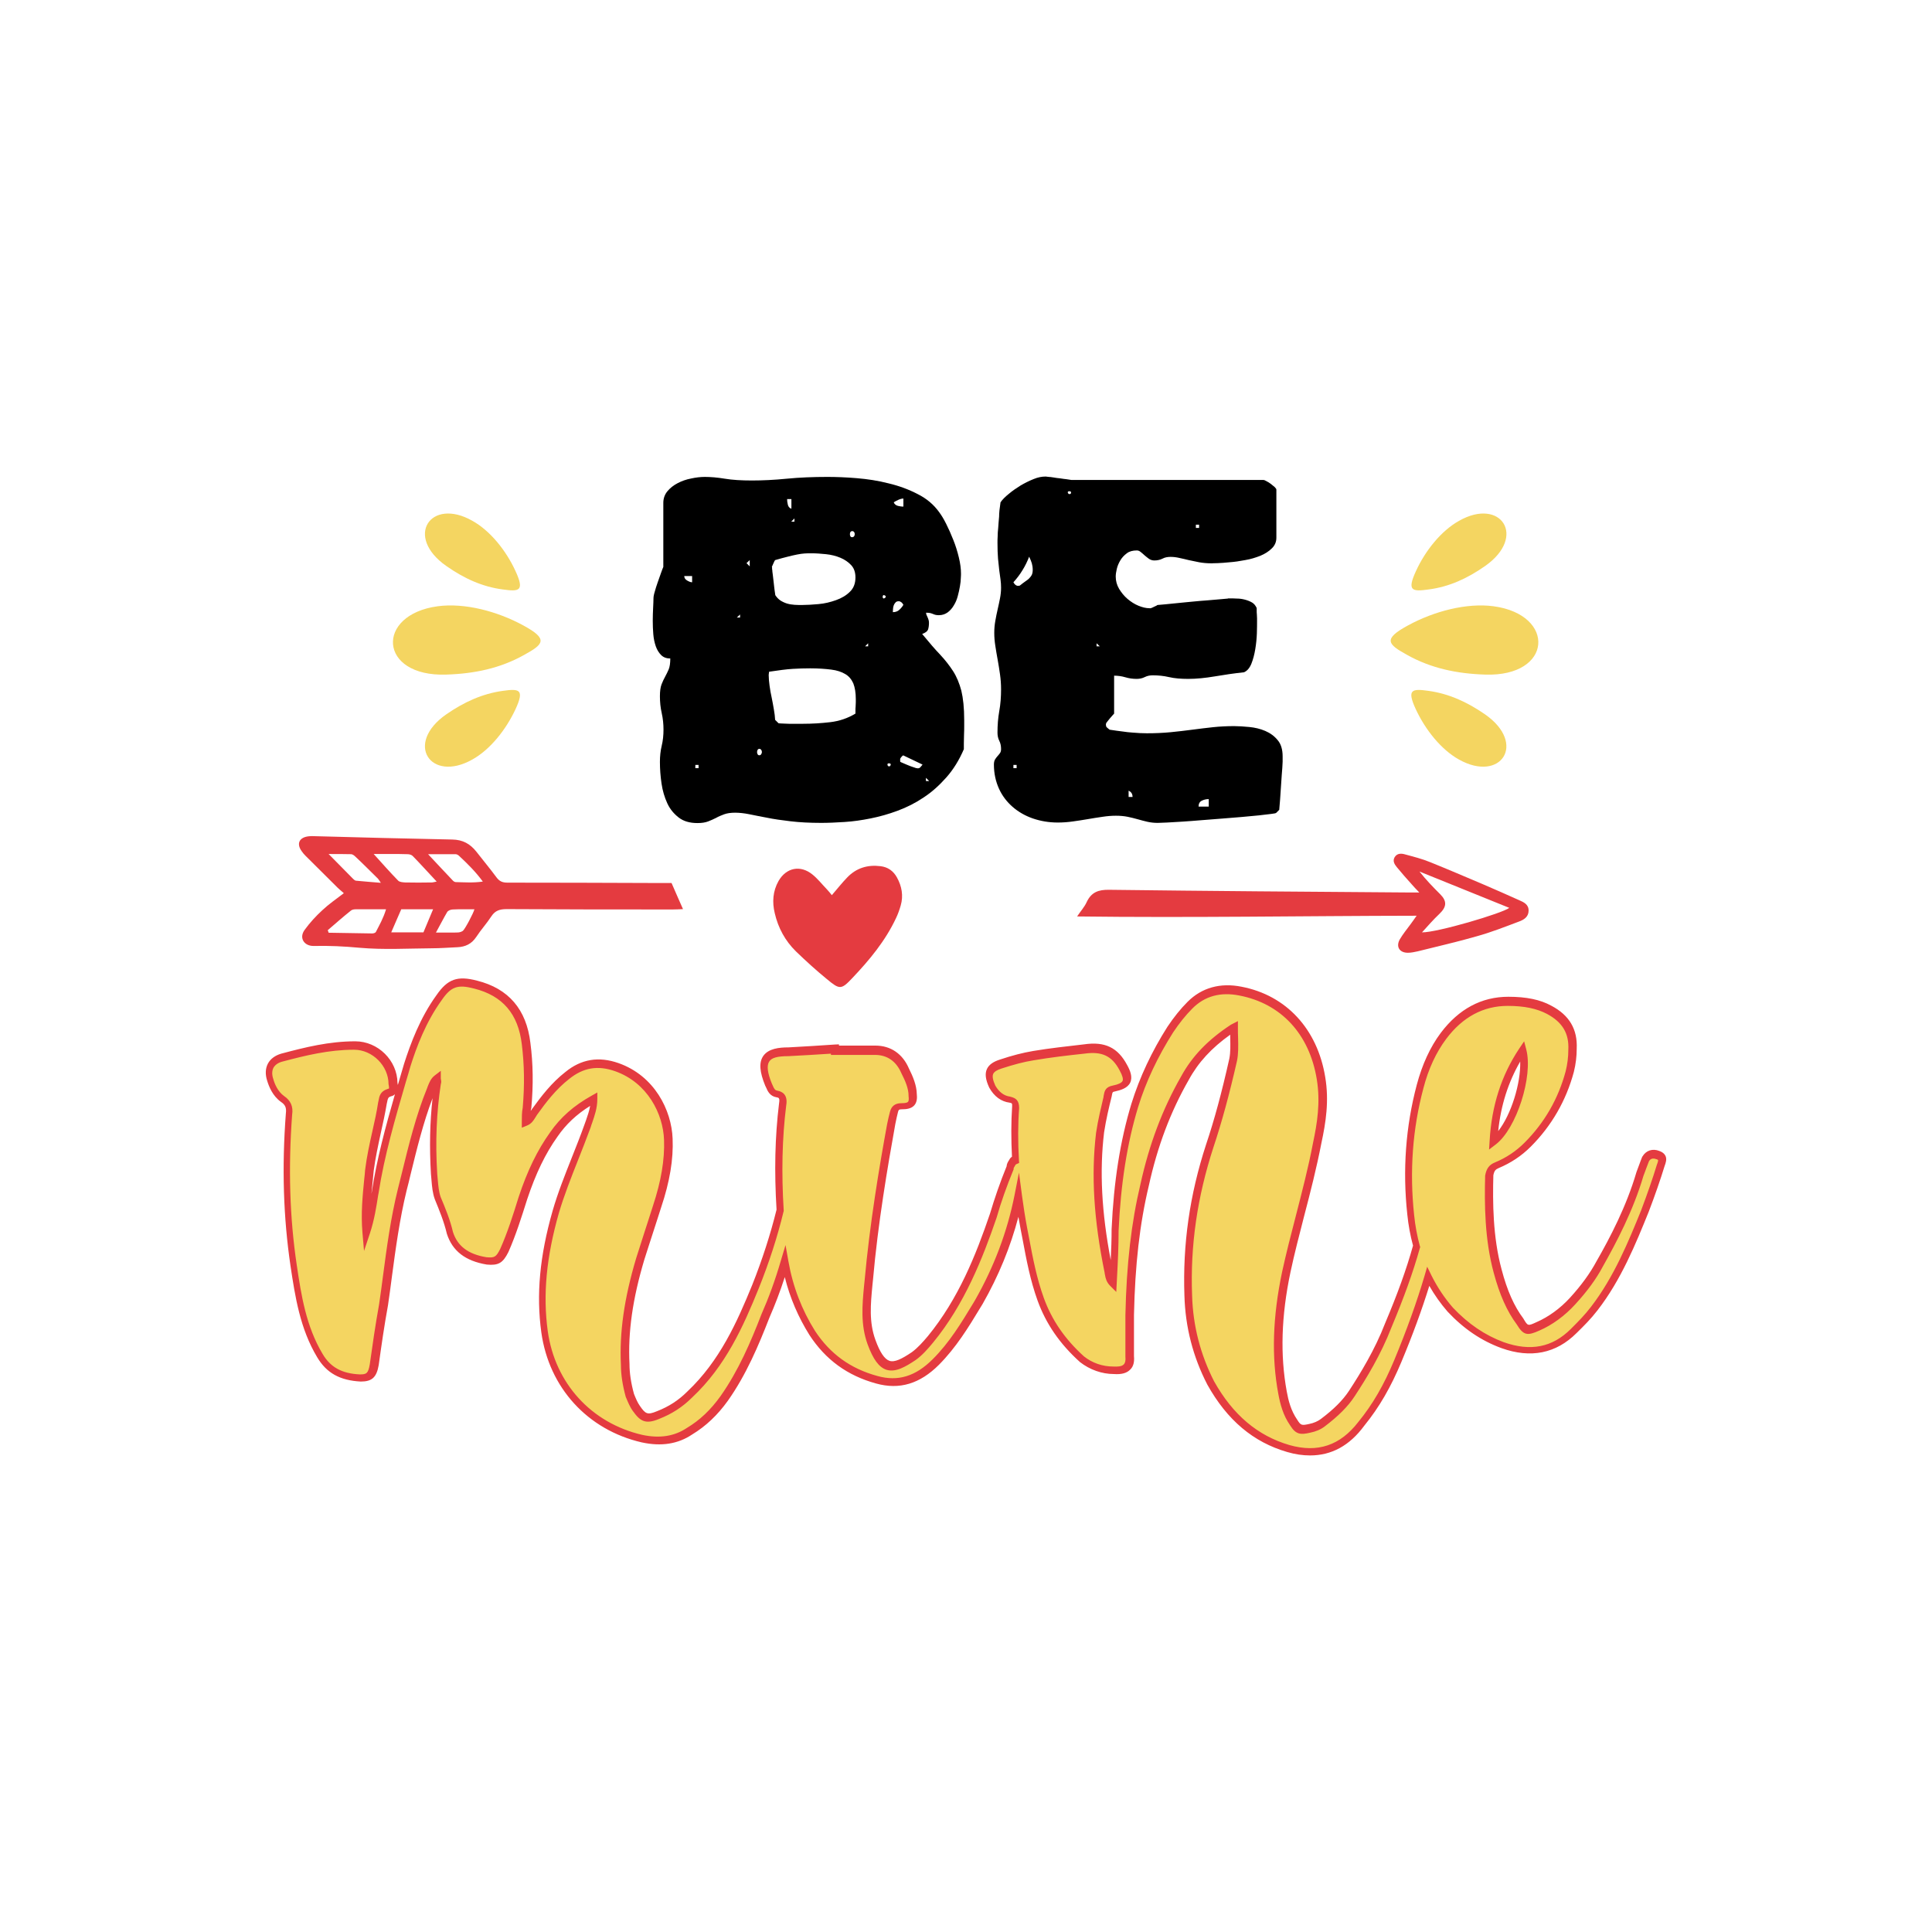 <?xml version="1.0" encoding="utf-8"?>
<!-- Generator: Adobe Illustrator 22.0.0, SVG Export Plug-In . SVG Version: 6.00 Build 0)  -->
<svg version="1.1" id="Layer_1" xmlns="http://www.w3.org/2000/svg" xmlns:xlink="http://www.w3.org/1999/xlink" x="0px" y="0px"
	 viewBox="0 0 1080 1080" style="enable-background:new 0 0 1080 1080;" xml:space="preserve">
<style type="text/css">
	.st0{fill:#F4D561;}
	.st1{fill:#E43B40;}
</style>
<g>
	<g>
		<g>
			<path d="M410.9,454.3c-2.4,0-4.5,0.3-6.1,0.9c-1.6,0.6-3.1,1.2-4.5,2c-1.4,0.7-2.9,1.4-4.5,2c-1.6,0.6-3.5,0.9-5.9,0.9
				c-4.3,0-7.8-1-10.5-3.1c-2.7-2.1-4.9-4.7-6.4-8s-2.6-6.9-3.2-11c-0.6-4.1-0.9-8.1-0.9-12.1c0-3.1,0.3-6.1,1-9c0.7-2.9,1-5.9,1-9
				c0-3.1-0.3-6.2-1-9.3c-0.7-3.1-1-6.2-1-9.4c0-2.8,0.3-5,0.9-6.6c0.6-1.6,1.3-3,2-4.3c0.7-1.3,1.4-2.7,2-4.1
				c0.6-1.4,0.9-3.5,0.9-6.1c-2.1,0-3.8-0.6-5.1-1.9c-1.3-1.3-2.3-2.9-3-4.9c-0.7-2-1.2-4.3-1.4-6.8c-0.2-2.5-0.3-5-0.3-7.5
				c0-2.5,0.1-4.9,0.2-7.1c0.1-2.2,0.2-4,0.2-5.4c0-0.9,0.2-2.1,0.7-3.7c0.4-1.6,1-3.3,1.6-5.1c0.6-1.8,1.2-3.5,1.8-5.1
				c0.6-1.6,1-2.9,1.4-3.7v-35.8c0-2.5,0.8-4.7,2.3-6.5c1.5-1.8,3.4-3.3,5.7-4.5c2.3-1.2,4.8-2.1,7.5-2.6c2.7-0.6,5.3-0.9,7.7-0.9
				c3.2,0,7,0.3,11.2,1c4.2,0.7,9.3,1,15.1,1c5.9,0,12.4-0.3,19.5-1c7.2-0.7,14.7-1,22.7-1c4.9,0,10.4,0.2,16.4,0.7
				c6,0.5,12,1.4,17.8,2.9c5.9,1.4,11.3,3.4,16.3,6c5,2.5,9,5.9,12,10.1c1.2,1.6,2.5,3.7,3.9,6.5c1.4,2.8,2.7,5.7,4,9
				c1.3,3.2,2.3,6.5,3.1,9.8c0.8,3.3,1.2,6.3,1.2,9c0,0.4,0,1.3-0.1,2.6c0,1.3-0.2,2.8-0.5,4.6c-0.3,1.7-0.7,3.6-1.2,5.4
				c-0.5,1.9-1.2,3.6-2.2,5.2c-0.9,1.6-2.1,2.9-3.4,3.9c-1.4,1-3,1.6-5,1.6c-0.8,0-1.4-0.1-1.9-0.2c-0.5-0.1-0.9-0.3-1.4-0.5
				c-0.4-0.2-0.9-0.3-1.5-0.5c-0.6-0.1-1.3-0.2-2.3-0.2c0,0.6,0.1,1.1,0.3,1.4c0.2,0.4,0.3,0.7,0.5,1.1c0.2,0.4,0.3,0.8,0.5,1.3
				c0.2,0.5,0.3,1.1,0.3,1.9c0,1.5-0.2,2.7-0.5,3.7c-0.4,1-1.4,1.8-3.3,2.5c3.8,4.6,7.1,8.5,10,11.5c2.9,3.1,5.3,6.2,7.3,9.3
				c2,3.1,3.5,6.8,4.6,10.9c1,4.2,1.6,9.6,1.6,16.5c0,0.6,0,1.7,0,3.2c0,1.5,0,3.1-0.1,4.9c0,1.7-0.1,3.3-0.1,4.9c0,1.5,0,2.6,0,3.2
				c-2.6,6.1-5.9,11.4-9.8,15.8c-3.9,4.4-8.1,8.2-12.7,11.2c-4.6,3.1-9.4,5.5-14.5,7.4c-5.1,1.9-10.1,3.3-15.1,4.3
				c-5,1-9.8,1.7-14.6,2c-4.7,0.3-9,0.5-13,0.5c-6.5,0-12.2-0.3-17.2-0.9c-5-0.6-9.4-1.2-13.2-2c-3.8-0.7-7.2-1.4-10.2-2
				C416,454.6,413.3,454.3,410.9,454.3z M382.5,322c0,1,0.5,1.9,1.6,2.5c1,0.6,2,1,2.8,1V322H382.5z M388.7,429.4h1.8v-1.8h-1.8
				V429.4z M413.7,343.5l-1.8,1.7h1.8V343.5z M419.1,316.6v-3.5l-1.8,1.7L419.1,316.6z M424.5,418.6c-0.4,0-0.8,0.2-1,0.6
				c-0.2,0.4-0.3,0.8-0.3,1.2c0,0.4,0.1,0.9,0.3,1.2c0.2,0.4,0.5,0.6,1,0.6c0.4,0,0.8-0.2,1-0.6c0.3-0.4,0.4-0.8,0.4-1.2
				c0-0.4-0.1-0.9-0.4-1.2C425.3,418.8,424.9,418.6,424.5,418.6z M435.2,404.3c0.1,0,0.4,0,1,0.1c0.6,0,1.3,0.1,2.2,0.1
				c0.8,0,1.7,0.1,2.6,0.1c0.9,0,1.6,0,2.1,0h5.9c5,0,10-0.3,15.1-0.9c5.1-0.6,9.8-2.2,14.1-4.8c0-0.3,0-0.8,0-1.6
				c0-0.8,0-1.6,0.1-2.4c0-0.8,0.1-1.6,0.1-2.4c0-0.8,0-1.3,0-1.6c0-3.7-0.5-6.6-1.4-8.9c-1-2.2-2.4-4-4.5-5.2
				c-2-1.2-4.6-2.1-7.9-2.5c-3.2-0.4-7.1-0.7-11.7-0.7c-3.1,0-6.4,0.1-9.8,0.3c-3.4,0.2-7.8,0.8-13.2,1.6c0,0.2,0,0.5-0.1,0.9
				c0,0.4-0.1,0.7-0.1,0.9c0,1.8,0.2,3.9,0.5,6.1c0.3,2.2,0.7,4.5,1.2,6.7c0.4,2.2,0.9,4.4,1.2,6.5c0.4,2.1,0.6,4,0.7,5.8
				L435.2,404.3z M431.6,317.4c0,0.2,0,0.4,0,0.6c0,0.2,0,0.4,0.1,0.5c0,0.5,0.1,1.5,0.3,2.8c0.2,1.4,0.3,2.8,0.5,4.3
				c0.2,1.5,0.3,3,0.5,4.3c0.2,1.4,0.3,2.3,0.4,2.8c0.8,1.2,1.7,2.2,2.9,3c1.1,0.7,2.4,1.3,3.7,1.7c1.4,0.4,2.8,0.6,4.2,0.7
				c1.4,0.1,2.8,0.1,4.1,0.1c2.7,0,5.8-0.2,9.2-0.5c3.5-0.3,6.7-1.1,9.8-2.2c3.1-1.1,5.7-2.6,7.8-4.7c2.1-2,3.1-4.7,3.1-8
				c0-2.9-0.8-5.2-2.4-6.9c-1.6-1.7-3.6-3.1-6-4.1c-2.4-1-5.1-1.7-8-2c-2.9-0.3-5.6-0.5-8.1-0.5c-1.4,0-2.7,0-4,0.1
				c-1.3,0.1-2.7,0.3-4.2,0.6c-1.5,0.3-3.3,0.7-5.2,1.2c-2,0.5-4.3,1.1-7,1.9c-0.2,0.2-0.5,0.7-0.9,1.7c-0.4,1-0.7,1.6-0.8,1.8
				c-0.1,0-0.1,0.1-0.1,0.3C431.6,317,431.6,317.2,431.6,317.4z M440,279c0,0.9,0.1,1.9,0.4,3.1c0.3,1.2,0.9,1.9,2,2.3V279H440z
				 M442.3,291.6h1.8v-1.8L442.3,291.6z M476.4,296.9c-0.4,0-0.8,0.2-1,0.5c-0.2,0.4-0.3,0.8-0.3,1.2c0,0.5,0.1,0.9,0.3,1.2
				c0.2,0.4,0.5,0.5,1,0.5c0.4,0,0.8-0.2,1-0.5c0.3-0.3,0.4-0.8,0.4-1.2c0-0.5-0.1-0.9-0.4-1.2C477.2,297.1,476.9,296.9,476.4,296.9
				z M483.6,361.3h1.7v-1.7L483.6,361.3z M494.2,332.7c-0.3-0.1-0.5,0-0.6,0.2c-0.1,0.2-0.2,0.5-0.2,0.7c0,0.3,0.1,0.5,0.2,0.7
				c0.1,0.2,0.3,0.3,0.6,0.2c0.6-0.2,0.9-0.5,0.9-0.9C495.2,333.2,494.9,332.9,494.2,332.7z M497.9,427.5c0.1-0.3,0-0.5-0.2-0.6
				c-0.2-0.1-0.5-0.2-0.7-0.2c-0.7,0-1,0.3-0.9,0.8c0.1,0.6,0.4,0.9,0.9,0.9C497.5,428.4,497.8,428.1,497.9,427.5z M502.4,336.1
				c-0.8,0-1.4,0.2-1.8,0.7c-0.4,0.4-0.8,1-1,1.6c-0.2,0.7-0.4,1.3-0.4,2c0,0.7-0.1,1.2-0.1,1.8c1.4,0,2.6-0.4,3.5-1.2
				c0.9-0.8,1.7-1.7,2.4-2.9c-0.3-0.5-0.6-1-1.1-1.4C503.4,336.3,502.9,336.1,502.4,336.1z M505,278.7c-0.8,0-1.7,0.2-2.8,0.7
				c-1,0.5-1.9,0.9-2.6,1.4c0.4,1,1.2,1.7,2.4,2c1.2,0.3,2.2,0.4,3,0.4V278.7z M505,422.3c-0.1-0.1-0.4,0.1-0.8,0.5
				c-0.4,0.4-0.7,0.8-0.9,1.2c-0.1,0.1-0.1,0.2-0.1,0.4c0,0.2,0,0.4,0,0.5c0,0.1,0,0.2,0,0.5c0,0.2,0,0.4,0.1,0.5
				c0.3,0.2,0.9,0.4,1.8,0.8c0.8,0.4,1.7,0.7,2.6,1.1c0.9,0.4,1.8,0.7,2.7,1c0.9,0.3,1.5,0.5,1.8,0.6h0.4c0.1,0.1,0.3,0.1,0.5,0.1
				c0.2,0,0.3,0,0.5-0.1c0.2,0,0.3-0.1,0.4-0.1c0.2-0.1,0.5-0.4,0.9-0.9c0.4-0.5,0.7-0.8,0.8-1L505,422.3z M517.6,436.6h1.8
				l-1.8-1.8V436.6z"/>
			<path d="M559.3,280.8c1-1.5,2.6-3.1,4.6-4.7c2-1.7,4.2-3.2,6.6-4.7c2.4-1.4,4.8-2.6,7.3-3.6c2.4-1,4.6-1.4,6.6-1.4
				c0.2,0,0.5,0,1,0.1c0.5,0,0.8,0.1,0.9,0.1c0.5,0,1.4,0.1,2.6,0.3c1.2,0.2,2.4,0.4,3.7,0.5c1.3,0.2,2.6,0.4,3.7,0.5
				c1.2,0.2,2,0.3,2.6,0.4h107.4c0.3,0,0.9,0.2,1.7,0.7c0.8,0.4,1.6,0.9,2.4,1.5c0.8,0.6,1.5,1.2,2.2,1.8c0.6,0.6,0.9,1.1,0.9,1.4
				v26.9c0,2.4-0.9,4.4-2.6,6c-1.7,1.7-3.8,3-6.4,4.1c-2.6,1-5.4,1.9-8.5,2.4c-3.1,0.6-5.9,1-8.6,1.2c-2.7,0.3-4.9,0.4-6.8,0.5
				c-1.9,0-2.9,0.1-3.2,0.1c-2.6,0-5-0.2-7.1-0.6c-2.1-0.4-4-0.8-5.8-1.2c-1.8-0.4-3.5-0.9-5.2-1.2c-1.7-0.4-3.3-0.6-5-0.6
				c-1.7,0-3.2,0.3-4.5,1c-1.4,0.7-2.9,1-4.5,1c-1.1,0-2.1-0.3-3-0.9c-0.8-0.6-1.6-1.2-2.4-1.9c-0.7-0.7-1.5-1.3-2.2-1.9
				c-0.7-0.6-1.4-0.9-2.2-0.9c-2.3,0-4.2,0.5-5.6,1.6c-1.5,1.1-2.7,2.4-3.6,3.9c-0.9,1.5-1.6,3.1-2,4.8c-0.4,1.7-0.6,3.1-0.6,4.3
				c0,2.4,0.6,4.7,1.9,6.9c1.3,2.1,2.8,4,4.7,5.6c1.9,1.6,3.9,2.9,6.1,3.8c2.2,0.9,4.2,1.4,6.2,1.4c0.2,0,0.4,0,0.6,0s0.3,0,0.3-0.1
				c0.3-0.1,0.9-0.3,1.8-0.8c1-0.4,1.5-0.7,1.7-0.9c1-0.1,2.5-0.2,4.5-0.4c2.1-0.2,4.4-0.4,7-0.7c2.6-0.3,5.4-0.5,8.2-0.8
				c2.8-0.3,5.6-0.5,8.2-0.7c2.6-0.2,5-0.4,7-0.6c2.1-0.2,3.6-0.3,4.5-0.4c0-0.1,0.1-0.1,0.3-0.1c0.2,0,0.4,0,0.6,0
				c1.2,0,2.6,0,4.1,0.1c1.5,0,3,0.2,4.5,0.6c1.5,0.4,2.8,0.9,4,1.6c1.2,0.7,2,1.8,2.6,3.1c0,0.3,0,0.7,0,1.4c0,0.7,0,1.4,0.1,2.2
				c0,0.8,0.1,1.5,0.1,2.2c0,0.7,0,1.1,0,1.4c0,1.7,0,4-0.1,6.9c-0.1,2.9-0.4,5.9-0.9,8.9c-0.5,3-1.2,5.7-2.2,8.2
				c-1,2.4-2.4,4-4.1,4.7c-5.6,0.6-11,1.4-16.3,2.3c-5.3,0.9-10.3,1.4-14.9,1.4c-4.1,0-7.7-0.3-10.7-1c-3-0.7-6.1-1-9.1-1
				c-1.6,0-3.1,0.3-4.5,1c-1.4,0.7-2.9,1-4.5,1c-2.2,0-4.3-0.3-6.3-0.9c-2-0.6-4.1-0.9-6.3-0.9v21.2c-0.2,0.2-0.5,0.5-0.9,1
				c-0.4,0.5-0.9,1-1.4,1.6c-0.5,0.6-0.9,1.1-1.3,1.6c-0.4,0.5-0.7,0.9-0.9,1.2v0.4c-0.1,0.1-0.1,0.3-0.1,0.5c0,0.1,0,0.2,0.1,0.5
				c0,0.2,0.1,0.4,0.1,0.5c0.1,0.2,0.4,0.5,0.9,0.9c0.5,0.4,0.8,0.7,1,0.8c2.8,0.4,5.2,0.8,7.2,1c2,0.3,3.8,0.5,5.4,0.6
				c1.6,0.1,3,0.2,4.3,0.3c1.3,0,2.6,0.1,3.9,0.1c4.7,0,9.2-0.2,13.3-0.6c4.2-0.4,8.2-0.9,12.1-1.4c3.9-0.5,7.8-1,11.6-1.4
				c3.8-0.4,7.8-0.6,11.8-0.6c2.5,0,5.4,0.2,8.5,0.5c3.1,0.3,6.1,1,8.9,2.2s5.1,2.9,6.9,5.1c1.9,2.2,2.8,5.3,2.8,9.1v3
				c-0.1,2-0.2,4.5-0.5,7.5c-0.2,3-0.4,6-0.6,8.9c-0.2,2.9-0.4,6.4-0.8,10.5l-1.7,1.7c-0.2,0.2-1.1,0.4-2.9,0.6
				c-1.8,0.2-4,0.5-6.8,0.8c-2.8,0.3-6,0.6-9.6,0.9c-3.6,0.3-7.3,0.6-11.1,0.9c-3.8,0.3-7.7,0.6-11.5,0.9c-3.8,0.3-7.3,0.6-10.6,0.8
				c-3.3,0.2-6.1,0.4-8.5,0.5c-2.4,0.1-4.1,0.2-5.2,0.2c-2,0-3.9-0.2-5.7-0.6c-1.8-0.4-3.6-0.9-5.4-1.4c-1.8-0.5-3.7-1-5.7-1.4
				c-2-0.4-4.2-0.6-6.6-0.6c-2.4,0-4.9,0.2-7.5,0.6c-2.7,0.4-5.4,0.8-8.2,1.3c-2.8,0.5-5.6,0.9-8.4,1.3c-2.8,0.4-5.6,0.6-8.4,0.6
				c-5,0-9.6-0.8-14-2.3c-4.3-1.5-8.1-3.7-11.3-6.5c-3.2-2.8-5.8-6.2-7.6-10.2c-1.8-4-2.8-8.5-2.8-13.4c0-1.1,0.2-2.1,0.6-2.8
				c0.4-0.7,0.9-1.3,1.4-1.9c0.5-0.6,1-1.1,1.4-1.7c0.4-0.6,0.6-1.3,0.6-2.3c0-1.7-0.3-3.2-1-4.6c-0.7-1.4-1-2.9-1-4.5
				c0-4.2,0.3-8.2,1-12.1c0.7-3.9,1-7.9,1-12.1c0-2.9-0.2-5.7-0.6-8.5c-0.4-2.8-0.8-5.4-1.3-8.1c-0.5-2.6-0.9-5.2-1.3-7.7
				c-0.4-2.5-0.6-4.9-0.6-7.3c0-2.4,0.2-4.6,0.6-6.8c0.4-2.2,0.8-4.3,1.3-6.4c0.5-2.1,0.9-4.1,1.3-6.1c0.4-2,0.6-4,0.6-6
				c0-1.5-0.1-3-0.3-4.5c-0.2-1.5-0.4-3.2-0.7-5.1c-0.2-1.9-0.4-4.1-0.7-6.6c-0.2-2.5-0.3-5.5-0.3-8.9c0-1,0-2.2,0.1-3.6
				c0-1.4,0.1-2.9,0.3-4.7c0.1-1.8,0.3-3.9,0.5-6.2C558.5,286.7,558.8,284,559.3,280.8z M566.5,325.5c0.3,0.5,0.6,1,1.1,1.4
				c0.5,0.4,1,0.6,1.6,0.6c0.2,0,0.3,0,0.4-0.1h0.4c1.3-1,2.4-1.9,3.3-2.5c0.9-0.6,1.7-1.2,2.2-1.8c0.6-0.6,1-1.2,1.3-1.8
				c0.3-0.7,0.5-1.6,0.5-2.7c0-1.4-0.2-2.6-0.5-3.7c-0.3-1-0.8-2.3-1.5-3.7c-1,2.6-2.2,5.1-3.7,7.5
				C570.1,321.2,568.4,323.4,566.5,325.5z M566.5,429.4h1.8v-1.8h-1.8V429.4z M598.7,275.4c0.1-0.3,0-0.5-0.2-0.6
				c-0.2-0.1-0.5-0.2-0.7-0.2c-0.7,0-1,0.3-0.9,0.8c0.2,0.5,0.5,0.8,0.9,0.8C598.4,276.2,598.7,276,598.7,275.4z M613,359.6v1.7h1.8
				L613,359.6z M633.1,445.5c0-1.7-0.7-2.8-2.2-3.5v3.5H633.1z M668.5,293.3v1.8h1.8v-1.8H668.5z M675.7,450.9v-4.2
				c-1.4,0-2.7,0.3-3.9,0.9c-1.2,0.6-1.8,1.7-1.8,3.3H675.7z"/>
		</g>
	</g>
	<g>
		<path class="st0" d="M927,645.9c-2.6-1-5.2-0.5-6.8,2.1c-1,2.6-2.1,5.8-3.1,8.4c-5.2,17.8-13.6,34.5-22.5,50.2
			c-4.2,7.8-9.4,14.7-15.2,20.9c-5.2,5.8-12,11-19.4,14.1c-5.8,2.6-6.8,2.6-9.9-2.6c-6.3-8.4-9.9-18.3-12.6-28.3
			c-4.7-17.3-5.2-35.6-4.7-53.4c0.5-3.1,1.6-4.7,4.2-5.8c6.3-2.6,12-6.3,17.3-11.5c11.5-11.5,19.4-25.1,23.6-40.8
			c1-4.2,1.6-8.4,1.6-12.6c0.5-10.5-4.2-17.3-13.1-22c-6.8-3.7-14.7-4.7-23-4.7c-14.7,0-26.7,6.8-36.1,19.4
			c-6.3,8.4-10.5,18.3-13.1,28.3c-6.3,23.6-7.8,47.6-5.2,71.7c0.6,6.1,1.7,12,3.3,17.6c-4.2,15.1-9.8,29.8-15.8,44.1
			c-5.2,13.6-12.6,26.2-20.4,38.2c-4.2,6.3-9.9,11.5-16.2,16.2c-2.1,1.6-4.7,2.6-7.3,3.1c-4.7,1-6.3,1-8.9-3.1
			c-3.7-5.2-5.2-11-6.3-16.7c-4.2-22.5-2.6-45,2.1-67.5c5.2-24.1,12.6-47.6,17.3-72.2c2.6-12,4.2-23.6,2.1-36.1
			c-4.2-25.6-20.4-44-45-48.7c-10.5-2.1-20.4,0-28.3,7.9c-4.2,4.2-7.8,8.9-11,13.6c-8.4,13.1-15.2,27.2-19.9,42.4
			c-6.8,22.5-9.9,46.1-11,69.6c0,9.4-0.5,18.8-1,29.3c-2.1-2.1-2.1-4.2-2.6-6.3c-5.2-25.6-7.8-51.3-4.7-77.5
			c1-6.8,2.6-13.6,4.2-19.9c0.5-3.1,0.5-4.2,3.7-4.7c7.8-1.6,8.9-4.7,5.2-11.5c-4.7-8.9-11-12-22-10.5c-9.4,1-18.8,2.1-28.3,3.7
			c-6.3,1-12,2.6-18.3,4.7c-6.8,2.1-7.8,5.8-4.7,12.6c2.1,3.7,5.2,6.8,9.9,7.3c2.1,0.5,3.1,1,3.1,4.2c-0.7,9.8-0.6,19.5-0.1,29.3
			c-0.5,0.2-1,0.6-1.5,1c-0.5,1-1.6,2.1-1.6,3.7c-3.7,8.9-6.8,17.8-9.4,26.7c-8.4,24.6-18.3,48.7-35.1,69.1
			c-2.6,3.1-5.8,6.8-9.4,9.4c-11,7.3-17.3,9.4-23.6-7.8c-4.2-11.5-2.6-23-1.6-34.5c2.6-29.3,7.3-58.6,12.6-87.4
			c0.5-2.6,1-4.7,1.6-6.8c0.5-2.1,1.6-3.1,4.2-3.1c5.2,0,6.8-1.6,6.3-6.3c0-4.7-2.1-9.4-4.2-13.6c-3.1-7.3-8.9-11.5-16.7-11.5h-22.5
			v-0.5c-8.4,0.5-17.3,1-26.2,1.6c-11,0-17.3,3.1-11,18.3c1,2.1,1.6,4.7,4.7,5.2c3.1,0.5,3.7,2.6,3.1,5.8
			c-2.4,19.9-2.6,39.5-1.4,59.3c-3.5,14.5-8.2,28.8-13.8,42.7c-8.9,22-18.8,43.4-36.6,60.2c-5.2,5.2-11,8.9-17.8,11.5
			c-6.3,2.6-8.4,1.6-12-3.7c-1.6-2.1-2.6-4.7-3.7-7.3c-1.6-5.8-2.6-11.5-2.6-17.3c-1-20.4,2.6-39.8,8.4-59.1
			c3.1-9.9,6.3-19.4,9.4-29.3c4.2-12.6,6.8-25.1,6.3-37.7c-0.5-14.7-9.4-33.5-28.8-40.3c-10.5-3.7-19.4-2.1-27.7,4.7
			c-7.3,5.8-13.1,13.1-18.3,20.4c-1.6,2.1-2.1,4.2-4.7,5.2c0-2.6,0-5.2,0.5-7.3c1-12,1-24.1-0.5-36.1c-2.1-17.8-11.5-28.8-28.3-33
			c-9.9-2.6-14.7-1-20.4,7.3c-8.4,11.5-13.6,24.6-17.8,37.7c-6.8,23.6-14.1,47.1-17.8,71.2c-1,6.8-2.1,14.1-4.7,22
			c-1-12.6,0.5-23.5,1.6-34.5c1.6-12.6,5.2-25.1,7.3-37.7c0.5-2.6,0.5-4.7,3.7-5.8c2.6-0.5,2.6-2.6,2.1-4.7
			c0-11.5-9.9-21.5-21.5-21.5c-14.1,0-27.2,3.1-40.8,6.8c-5.8,1.6-8.4,6.3-6.3,12.6c1,3.7,3.1,7.8,6.8,10.5c3.1,2.1,4.2,4.7,3.7,8.4
			c-2.1,28.3-1.6,56.5,2.6,84.8c2.6,17.3,5.2,34.5,14.7,50.2c5.2,8.9,12.6,12,22.5,12.6c5.2,0,6.8-1.6,7.8-7.3
			c1.6-11,3.1-22,5.2-33.5c3.1-21.5,5.2-42.9,10.5-64.4c4.7-18.8,8.9-38.2,16.2-56c1-2.6,1.6-4.7,3.7-6.3c0,1,0.5,1.6,0,2.6
			c-2.6,16.7-3.1,33.5-2.1,50.8c0.5,4.7,0.5,9.4,2.1,13.6c2.6,6.3,5.2,12.6,6.8,19.4c3.1,9.9,11,14.1,20.4,15.7
			c5.8,0.5,7.3-0.5,9.9-5.8c4.2-9.4,7.3-19.4,10.5-29.3c4.2-12.6,9.4-24.6,17.3-35.6c5.8-8.4,13.1-14.7,22.5-19.9
			c0,5.8-2.1,10.5-3.7,15.2c-5.8,16.2-13.1,31.9-17.8,48.1c-6.3,22-9.4,44-6.3,67c4.2,29.8,25.1,52.9,54.4,59.7
			c9.9,2.1,18.8,1,26.7-4.2c7.8-4.7,14.1-11,19.4-18.3c9.9-14.1,16.7-29.8,23-46.1c4.4-9.9,7.9-20,11-30.3
			c2.5,14,7.4,27.4,15.2,39.7c8.9,13.6,20.9,22,36.1,26.2c13.1,3.7,23.5-0.5,33-9.9c9.9-9.9,16.7-21.5,24.1-33.5
			c10.6-18.7,18.1-38.4,22.3-59.2c0.8,5.9,1.7,11.9,2.8,17.8c2.6,13.6,4.7,26.7,9.4,39.8c4.7,13.1,12.6,24.1,23,33.5
			c5.2,4.2,11.5,6.3,17.8,6.3c7.3,0.5,9.4-2.6,8.9-7.9c0-7.8,0-15.2,0-23c0.5-24.6,2.6-48.7,8.4-72.7c4.7-21.5,12-41.3,22.5-59.7
			c6.3-11.5,15.2-20.4,27.2-28.3c0,7.3,0.5,12.6-0.5,17.8c-3.7,16.2-7.9,32.4-13.1,48.1c-8.9,27.2-13.1,55-12,83.7
			c0.5,17.3,4.7,33.5,12.6,48.7c9.9,17.8,23.6,30.9,43.4,36.6c16.7,4.7,30.4,0,40.8-13.6c8.9-11,15.2-22.5,20.4-35.1
			c6.4-15.5,12.3-31.2,17-47.2c3.2,6.5,7.3,12.7,12.3,18.4c8.4,8.9,17.8,15.7,29.3,19.9c14.7,5.2,28.3,3.7,39.8-7.8
			c4.2-4.2,7.8-7.9,11.5-12.6c12.6-16.2,20.4-35.1,28.3-54.4c3.1-8.4,6.3-17.3,8.9-25.6C929.6,649,930.1,646.9,927,645.9z
			 M851.1,587.3c3.7,14.1-5.2,42.4-16.2,50.8C835.9,619.7,840.6,603,851.1,587.3z"/>
		<path class="st1" d="M732.3,813.6c-4,0-8.3-0.6-12.7-1.9c-19-5.5-33.6-17.8-44.7-37.7c-8-15.5-12.3-32.1-12.8-49.7
			c-1-28.7,2.9-56.3,12.1-84.5c4.7-14,8.8-29.2,13-48c0.7-3.6,0.6-7.2,0.5-11.9c0-0.5,0-1,0-1.5c-10.4,7.4-17.9,15.5-23.2,25.3
			c-10.2,17.8-17.5,37.2-22.3,59.1c-5.1,21.3-7.7,44.2-8.3,72.3v23c0.3,3.2-0.3,5.8-2.1,7.5c-1.9,2-4.9,2.8-9.1,2.5c0,0,0,0,0,0
			c-6.7,0-13.5-2.4-19-6.7c-11.3-10.2-19-21.4-23.7-34.4c-4.1-11.4-6.2-22.6-8.4-34.4c-0.4-1.9-0.7-3.8-1.1-5.7
			c-0.4-2.2-0.8-4.5-1.2-6.7c-4.4,16.8-11.1,33.1-20,48.7l-1.1,1.8c-7,11.6-13.7,22.5-23.3,32.2c-10.7,10.7-22.1,14.1-35.1,10.5
			c-16.1-4.4-28.3-13.3-37.3-27.1c-6.2-9.9-10.9-20.7-13.8-32.4c-2.6,8.1-5.5,15.6-8.6,22.7c-6,15.4-12.9,31.8-23.2,46.4
			c-5.8,8.1-12.4,14.3-20,18.9c-7.9,5.3-17.2,6.8-28.2,4.4c-30.3-7-51.8-30.6-56.1-61.5c-2.9-21.1-0.9-42.7,6.3-67.9
			c2.9-10.1,6.9-20.1,10.7-29.7c2.4-6.1,4.9-12.3,7.1-18.5c0.3-0.8,0.6-1.6,0.9-2.5c0.9-2.6,1.8-5.2,2.3-8
			c-7.7,4.8-13.5,10.3-18.2,17.1c-6.8,9.5-12.2,20.7-17,35.1c-3.1,9.8-6.3,20-10.5,29.5c-3.1,6.2-5.6,7.6-12.1,7
			c-12-2-19.2-7.6-22.3-17.2c-1.6-6.8-4.2-13.1-6.7-19.2c-1.3-3.5-1.6-7.2-1.9-10.8c-0.1-1.1-0.2-2.3-0.3-3.4
			c-0.9-15-0.6-28.9,0.9-42.4c-5.2,13.7-8.8,28.4-12.3,42.7c-0.7,3-1.4,5.9-2.2,8.9c-3.9,16-6.1,32.3-8.2,48
			c-0.7,5.4-1.4,10.7-2.2,16.1c-2.1,11.5-3.7,22.7-5.2,33.5c-1.2,6.9-3.8,9.2-10,9.2c-11.7-0.6-19.2-4.8-24.4-13.6
			c-9.6-16-12.3-33.8-14.9-51c-4-27.1-4.9-55-2.6-85.3c0.4-3.1-0.3-4.8-2.7-6.4c-4.8-3.4-6.8-8.8-7.7-11.7c-1.2-3.6-1.1-7,0.4-9.8
			c1.4-2.6,4-4.5,7.4-5.5c13.5-3.6,26.8-6.9,41.4-6.9c12.7,0,23.5,10.7,23.6,23.3c0.1,0.3,0.1,0.7,0.2,1.1c0.3-1.1,0.7-2.2,1-3.4
			c0.8-2.8,1.7-5.7,2.5-8.5c3.6-11.2,8.9-25.6,18.1-38.3c6.2-9,11.7-11,22.7-8.1c17.6,4.4,27.6,16.1,29.8,34.8
			c1.5,11.5,1.7,23.4,0.5,36.5l-0.1,0.3c-0.1,0.4-0.2,0.8-0.2,1.2c0.2-0.3,0.4-0.6,0.6-0.9c5.2-7.2,11-14.8,18.7-20.8
			c8.9-7.3,18.7-8.9,29.8-5c20.1,7.1,29.6,26.3,30.2,42.2c0.5,11.5-1.6,24.1-6.4,38.4c-1.6,4.9-3.1,9.8-4.7,14.6
			c-1.6,4.8-3.1,9.7-4.7,14.6c-6.6,22.1-9.2,40.6-8.3,58.4c0,5,0.8,10.5,2.5,16.7c1,2.5,2,4.9,3.3,6.7c3.1,4.5,4.2,5.2,9.5,3
			c6.7-2.6,12.1-6.1,17.1-11.1c18-17,27.7-38.7,36.2-59.5c5.6-14.1,10.2-28.3,13.6-42.1c-1.3-21.3-0.9-40.7,1.4-59.4
			c0.5-3.1-0.2-3.2-1.4-3.4c-3.7-0.6-5-3.5-5.8-5.4c-0.2-0.4-0.3-0.7-0.5-1c-3.2-7.8-3.6-13-1.2-16.6c2.9-4.3,9-4.9,14.1-4.9
			c8.8-0.5,17.7-1,26-1.6l2.3-0.1v0.7h20.4c8.5,0,15.2,4.6,18.7,12.8c2.2,4.4,4.3,9.3,4.4,14.3c0.2,1.9,0.2,4.5-1.4,6.3
			c-1.8,2-4.7,2.2-7,2.2c-1.6,0-1.8,0.4-2.1,1.5c-0.5,2-1,4.1-1.5,6.7c-4.3,23.9-9.7,55.4-12.5,87.2l-0.3,2.9
			c-1,10.6-2,20.6,1.7,30.7c2.5,6.9,5.1,10.7,7.8,11.6c2.9,1,7-1.1,12.5-4.8c3.3-2.4,6.3-5.8,9-9c17.1-20.9,26.8-45.2,34.7-68.4
			c2.6-8.7,5.7-17.7,9.3-26.5c0.1-1.5,0.8-2.6,1.4-3.5c0.1-0.2,0.3-0.5,0.4-0.7l0.2-0.3l0.2-0.2c0.3-0.3,0.5-0.5,0.8-0.7
			c-0.5-10-0.5-19.2,0.1-28.3c0-1.5,0-1.6-1.4-1.9c-4.7-0.6-8.6-3.4-11.4-8.4c-2.1-4.5-2.5-7.8-1.3-10.4c1.1-2.4,3.5-4.1,7.3-5.3
			c6.9-2.3,12.7-3.8,18.6-4.8c9.5-1.6,19.1-2.6,28.4-3.7c11.7-1.7,18.9,1.8,24.1,11.6c1.6,2.9,3.2,6.6,1.7,9.8
			c-1.5,3.1-5.3,4.2-8.4,4.9c-1.5,0.3-1.5,0.3-1.9,2.5l-0.1,0.5c-1.4,5.6-3.1,12.7-4.2,19.9c-2.6,21.7-1.4,44.5,3.7,71.4
			c0.3-5.9,0.5-11.6,0.5-17.3c1.2-26.5,4.8-49.5,11.1-70.2c4.6-14.8,11.4-29.2,20.1-42.9c3.6-5.4,7.4-10.1,11.3-14
			c7.9-7.9,18.3-10.8,30.2-8.4c24.9,4.8,42.3,23.6,46.7,50.4c2.3,13.5,0.3,25.7-2.1,36.9c-2.7,13.9-6.2,27.7-9.7,41
			c-2.6,10.2-5.4,20.8-7.6,31.2c-5.2,24.6-5.8,46.5-2.1,66.7c0.9,5,2.3,10.7,5.9,15.9c2,3.2,2.5,3.2,6.7,2.3
			c2.5-0.5,4.8-1.5,6.5-2.8c7.2-5.4,12.2-10.4,15.7-15.7c6.4-9.8,14.5-23,20.2-37.8c6.9-16.3,11.9-30.1,15.6-43.4
			c-1.5-5.5-2.6-11.4-3.2-17.4c-2.7-24.8-0.9-49.2,5.3-72.5c3-11.3,7.5-21.1,13.4-29c10.1-13.4,22.8-20.2,37.8-20.2
			c10.1,0,17.8,1.6,24,5c10.1,5.3,14.7,13.2,14.2,24c0,4.2-0.5,8.6-1.6,13c-4.3,16-12.4,30.1-24.1,41.8c-5.2,5.2-11.1,9.1-18,12
			c-1.6,0.7-2.4,1.4-2.9,4c-0.4,15-0.3,34.5,4.6,52.6c3.1,11.8,7,20.6,12.2,27.5l0.1,0.2c2.4,4,2.4,4,7.2,1.8
			c6.7-2.9,13.3-7.7,18.7-13.6c6.3-6.9,11.2-13.6,14.9-20.5c7.5-13.1,16.7-30.6,22.3-49.8c0.6-1.5,1.1-2.9,1.6-4.3
			c0.5-1.5,1.1-2.9,1.6-4.2l0.2-0.3c2-3.3,5.6-4.5,9.4-3c1.7,0.6,2.8,1.5,3.4,2.7c0.9,1.9,0.2,3.9-0.5,5.8
			c-2.3,7.5-5.3,16.2-8.9,25.6c-7.2,17.8-15.4,38-28.6,55c-3.7,4.8-7.4,8.5-11.7,12.7c-11.4,11.4-25.6,14.3-42,8.4
			c-11.2-4.1-21-10.7-30.1-20.4c-3.9-4.5-7.3-9.3-10.2-14.4c-4.1,13.2-9.2,27.2-15.6,42.5c-5.9,14.1-12.4,25.4-20.7,35.6
			C754.4,808.2,744.3,813.6,732.3,813.6z M692,570.8v4c0,1.9,0,3.7,0.1,5.4c0.1,4.7,0.2,8.8-0.6,12.8c-4.3,18.9-8.5,34.3-13.2,48.4
			c-9,27.7-13,54.8-11.9,83c0.5,16.9,4.7,32.9,12.3,47.8c10.5,18.7,24.3,30.4,42.1,35.6c15.8,4.5,28.4,0.2,38.5-12.9
			c8.1-9.9,14.4-20.9,20.1-34.6c7.1-17.1,12.6-32.5,16.9-47l1.5-5.2l2.4,4.9c3.2,6.4,7.2,12.5,12,18c8.6,9.1,17.9,15.4,28.4,19.3
			c15,5.3,27.2,2.9,37.5-7.4c4.2-4.2,7.8-7.8,11.3-12.4c12.8-16.6,20.9-36.4,28-53.9c3.5-9.3,6.5-17.9,8.8-25.5
			c0.8-2,0.7-2.5,0.7-2.6c0,0-0.2-0.3-0.9-0.5l-0.1,0c-1.8-0.7-3.2-0.4-4.1,1.1c-0.5,1.2-1,2.6-1.5,3.9c-0.5,1.5-1.1,2.9-1.6,4.3
			c-5.7,19.4-15.1,37.2-22.6,50.5c-3.8,7.2-8.9,14.1-15.5,21.3c-5.8,6.4-12.9,11.6-20.1,14.7c-6.5,2.9-8.8,2.9-12.6-3.4
			c-5.5-7.4-9.6-16.6-12.9-28.9c-5.1-18.7-5.2-38.7-4.8-54l0-0.3c0.7-4,2.3-6.1,5.5-7.4c6.3-2.6,11.8-6.3,16.5-11
			c11.2-11.2,18.9-24.6,23-39.9c1-4,1.5-8,1.5-12c0.5-9.2-3.3-15.5-11.9-20.1c-5.7-3-12.7-4.5-22-4.5c-13.6,0-25.2,6.2-34.4,18.5
			c-5.6,7.5-9.9,16.7-12.7,27.5c-6.1,22.8-7.8,46.6-5.2,70.9c0.6,6,1.7,11.8,3.2,17.3l0.2,0.6l-0.2,0.6
			c-3.8,13.6-8.9,27.7-15.9,44.4c-5.8,15-14,28.5-20.6,38.5c-3.8,5.8-9.2,11.1-16.7,16.8c-2.2,1.7-5.1,2.9-8.2,3.5
			c-5.2,1.2-7.9,1.1-11.1-4.1c-4-5.7-5.6-12.1-6.6-17.5c-3.9-20.8-3.2-43.1,2.1-68.3c2.3-10.5,5-21.1,7.7-31.4
			c3.4-13.3,7-27,9.6-40.8c2.3-10.8,4.2-22.5,2.1-35.4c-4.1-25.3-19.9-42.4-43.3-46.9c-10.5-2.1-19.4,0.3-26.3,7.3
			c-3.7,3.7-7.3,8.2-10.7,13.3c-8.5,13.4-15.2,27.4-19.6,41.8c-6.2,20.4-9.7,43-10.9,69.1c0,8.5-0.4,17.2-0.9,26.5l-0.4,7.7
			l-3.4-3.4c-2.1-2.1-2.6-4.3-2.9-6.1c-0.1-0.4-0.2-0.8-0.2-1.2c-6.1-29.8-7.6-54.6-4.8-78.2c1.1-7.4,2.9-14.6,4.2-20.2l0-0.3
			c0.5-2.8,0.9-5.2,5.3-6c3-0.6,4.8-1.5,5.3-2.5c0.5-1,0-3-1.6-5.9c-4.3-8.2-9.9-10.8-19.8-9.4c-9.3,1-18.8,2.1-28.2,3.7
			c-5.7,0.9-11.2,2.4-18,4.6c-2.6,0.8-4.1,1.8-4.7,3c-0.6,1.4-0.2,3.5,1.2,6.6c2.1,3.6,4.9,5.7,8.2,6.1l0.3,0.1
			c2.9,0.7,4.8,2,4.8,6.3c-0.7,9.4-0.7,18.9-0.1,29.2l0.1,1.5l-1.4,0.6c-0.2,0.1-0.4,0.2-0.6,0.4c-0.1,0.2-0.3,0.5-0.4,0.7
			c-0.4,0.7-0.7,1.1-0.7,1.6v0.4l-0.2,0.4c-3.6,8.8-6.8,17.7-9.3,26.5c-7.7,22.5-17.9,48.4-35.5,69.8c-2.9,3.5-6,7.1-9.8,9.8
			c-5.7,3.8-11.2,7-16.3,5.4c-4.2-1.4-7.4-5.8-10.5-14.2c-4-11-3-22-2-32.6l0.3-2.9c2.9-32,8.2-63.6,12.6-87.6
			c0.5-2.7,1.1-4.9,1.6-6.9c0.8-3.2,2.9-4.8,6.3-4.8c2.6,0,3.5-0.4,3.8-0.8c0.4-0.4,0.5-1.5,0.3-3.1l0-0.2c0-4.2-1.9-8.5-4-12.6
			c-2.9-6.8-8-10.3-14.8-10.3h-24.6V589c-7.7,0.5-15.8,1-23.9,1.4c-6,0-9.3,0.9-10.6,3c-1.5,2.2-1,6.4,1.5,12.4
			c0.1,0.3,0.3,0.7,0.5,1.1c0.8,1.9,1.3,2.6,2.6,2.8c2.8,0.5,5.9,2.3,4.9,8.2c-2.3,18.4-2.7,37.7-1.4,58.8l0,0.3l-0.1,0.3
			c-3.4,14.1-8.1,28.6-13.9,43c-8.6,21.2-18.5,43.4-37.2,60.9c-5.3,5.3-11.3,9.2-18.5,12c-7.6,3.2-10.6,1.2-14.6-4.4
			c-1.7-2.3-2.8-5.1-3.9-7.7l-0.1-0.2c-1.8-6.6-2.7-12.5-2.7-17.8c-0.9-18.2,1.8-37.2,8.5-59.7c1.6-5,3.2-9.9,4.7-14.7
			c1.6-4.8,3.1-9.7,4.7-14.6c4.6-13.9,6.6-25.9,6.2-36.9c-0.5-14.5-9.2-32-27.4-38.4c-9.7-3.4-17.8-2-25.7,4.4
			c-7.3,5.7-12.9,13-17.9,20c-0.4,0.6-0.7,1.1-1,1.6c-1,1.6-2.1,3.4-4.6,4.4l-2.9,1.2V627c0-2.6,0-5.4,0.5-7.7
			c1.1-12.7,0.9-24.3-0.5-35.5c-2-17-10.7-27.2-26.7-31.2c-9.2-2.4-12.9-1.1-18.1,6.5c-8.9,12.3-14.1,26.3-17.5,37.1
			c-0.8,2.8-1.6,5.6-2.5,8.5c-5.9,20.3-12.1,41.4-15.3,62.4l-0.2,1c-1,6.4-2.1,13.7-4.6,21.3l-3.3,9.9l-0.9-10.4
			c-0.9-10.8,0.1-20.4,1-29.7c0.2-1.7,0.4-3.5,0.5-5.2c0.9-7.3,2.5-14.7,4.1-21.8c1.2-5.3,2.4-10.7,3.2-16l0.2-0.9
			c0.4-2.3,0.9-5.2,4.9-6.5l0.3-0.1c0.4-0.1,0.5-0.2,0.6-0.2c0,0,0.2-0.4-0.1-1.9l-0.1-0.5c0-10.3-9-19.3-19.3-19.3
			c-14.1,0-27.1,3.2-40.3,6.7c-2.2,0.6-3.8,1.8-4.7,3.3c-0.9,1.7-1,3.9-0.1,6.5c0.7,2.5,2.4,6.8,6,9.4c3.7,2.5,5.2,5.9,4.5,10.4
			c-2.2,29.8-1.4,57.4,2.6,84.2c2.5,16.8,5.2,34.1,14.4,49.5c4.4,7.5,10.7,11,20.8,11.5c3.8,0,4.7-0.5,5.6-5.6
			c1.5-10.7,3.1-21.9,5.2-33.5c0.8-5.3,1.5-10.6,2.2-16c2.1-15.9,4.3-32.3,8.3-48.5c0.7-2.9,1.5-5.9,2.2-8.8
			c3.9-15.9,7.9-32.3,14.1-47.5l0.4-1.1c0.9-2.2,1.7-4.4,3.9-6.1l3.4-2.6v4.3c0,0.1,0,0.3,0.1,0.5c0.1,0.6,0.3,1.5-0.1,2.7
			c-2.4,15.8-3.1,32.2-2,50c0.1,1.1,0.2,2.2,0.3,3.4c0.3,3.4,0.6,6.7,1.6,9.6c2.6,6.2,5.3,12.7,6.9,19.6c2.5,7.8,8.4,12.4,18.7,14.1
			c4.6,0.4,5.4-0.1,7.7-4.6c4.1-9.2,7.3-19.3,10.3-29c4.9-14.8,10.5-26.3,17.6-36.2c5.8-8.4,13.2-14.9,23.2-20.5l3.2-1.8v3.6
			c0,5.1-1.5,9.3-2.9,13.4c-0.3,0.8-0.6,1.6-0.8,2.4c-2.3,6.3-4.8,12.6-7.2,18.7c-3.8,9.6-7.7,19.5-10.6,29.3
			c-7,24.6-9,45.6-6.2,66.1c4.1,29.1,24.3,51.3,52.8,57.9c9.8,2.1,18,0.8,25-3.9c7.2-4.3,13.3-10.1,18.8-17.8
			c10-14.2,16.9-30.3,22.8-45.6c4.1-9.3,7.7-19.1,10.9-30.1l2.6-8.7l1.6,9c2.5,14.3,7.6,27.4,14.9,39c8.4,12.8,19.8,21.1,34.9,25.2
			c11.5,3.2,21.3,0.2,30.9-9.4c9.3-9.3,15.8-20,22.7-31.4l1-1.7c10.6-18.6,18-38.3,22-58.5l2.5-12.7l1.7,12.9
			c0.8,5.9,1.7,11.8,2.8,17.7c0.4,1.9,0.7,3.8,1.1,5.7c2.2,11.7,4.3,22.7,8.3,33.8c4.5,12.4,11.8,23,22.4,32.6
			c4.6,3.7,10.4,5.7,16.4,5.7c2.1,0.1,4.7,0.1,5.9-1.2c0.8-0.8,1.1-2.2,0.9-4.3l0-23.2c0.6-28.5,3.3-51.7,8.4-73.2
			c4.9-22.3,12.3-42,22.7-60.2c6.2-11.4,15.1-20.6,27.9-29L692,570.8z M218.4,612.9c-1.4,0.5-1.6,1.1-2,3.2l-0.2,0.9
			c-0.9,5.4-2.1,10.9-3.3,16.2c-1.5,7-3.1,14.3-4,21.3c-0.2,1.7-0.3,3.4-0.5,5.2c-0.3,2.6-0.5,5.3-0.8,8c0-0.1,0-0.1,0-0.2l0.2-1
			c2.8-18.5,7.8-36.9,13-54.9C220.4,612.2,219.6,612.6,218.4,612.9z M832.4,642.6l0.3-4.7c1.1-19.8,6.6-36.8,16.6-51.8l2.7-4
			l1.2,4.6c3.9,15-5.5,44.2-17,53L832.4,642.6z M849.8,593.4c-6.7,11.6-10.8,24.4-12.3,38.9C844.7,623.2,850.2,605.6,849.8,593.4z"
			/>
	</g>
	<g>
		<g>
			<path class="st1" d="M375.4,493.6c2.2,5,4.1,9.5,6.4,14.6c-2.2,0.1-3.9,0.2-5.7,0.2c-31,0-62,0-92.9-0.2c-3.8,0-6.4,0.8-8.5,4
				c-2.6,4-5.9,7.6-8.5,11.6c-2.6,3.9-6.1,5.5-10.5,5.7c-4.8,0.2-9.6,0.6-14.4,0.6c-13.5,0.1-26.9,0.9-40.4-0.3
				c-8.5-0.8-17-1.2-25.5-1c-5.4,0.1-8.4-4.5-5.1-9c2.9-4,6.3-7.7,9.9-11c3.6-3.4,7.7-6.2,12-9.5c-1.6-1.4-3.2-2.7-4.6-4.2
				c-5.6-5.6-11.2-11.1-16.8-16.7c-0.8-0.8-1.5-1.6-2.1-2.5c-3.1-4.2-1.5-7.8,3.8-8.4c0.8-0.1,1.5-0.1,2.3-0.1c26,0.7,52,1.4,78,1.9
				c5.9,0.1,10,2.4,13.5,6.8c3.7,4.8,7.6,9.4,11.2,14.3c1.7,2.3,3.4,3,6.2,3c27.4,0,54.8,0.1,82.3,0.2
				C368.9,493.6,372,493.6,375.4,493.6z M208.9,477.4c4.8,5.3,9.1,10.2,13.7,14.9c0.8,0.8,2.5,0.9,3.9,1c4.9,0.1,9.9,0.1,14.8,0
				c0.8,0,1.6-0.3,2.8-0.5c-4.7-5-8.9-9.7-13.3-14.2c-0.6-0.7-1.9-1.1-2.9-1.1C221.6,477.3,215.3,477.4,208.9,477.4z M183.2,520
				c0.2,0.5,0.4,0.9,0.5,1.4c8.1,0.1,16.3,0.3,24.4,0.4c0.7,0,1.7-0.3,2-0.8c2-3.9,4.2-7.7,5.7-12.7c-6.3,0-11.7,0-17,0
				c-0.9,0-2,0.2-2.6,0.7C191.8,512.5,187.5,516.3,183.2,520z M239.3,477.5c4.9,5.2,9.4,10.1,13.9,14.8c0.4,0.4,1,0.8,1.6,0.8
				c4.8,0.1,9.7,0.5,15.1-0.3c-4.1-5.6-8.6-10-13.2-14.3c-0.5-0.5-1.3-1-2-1C249.7,477.5,244.8,477.5,239.3,477.5z M224.3,508.3
				c-1.8,4.2-3.7,8.4-5.6,12.9c6.4,0,12.3,0,18,0c1.9-4.4,3.5-8.5,5.4-12.9C235.9,508.3,230.2,508.3,224.3,508.3z M183.7,477.4
				c5,5.1,9.4,9.5,13.7,13.9c0.4,0.4,1,0.9,1.5,1c4.4,0.4,8.7,0.8,14,1.2c-1-1.4-1.2-1.9-1.6-2.3c-4.2-4.1-8.3-8.3-12.6-12.3
				c-0.6-0.6-1.5-1.3-2.3-1.4C192.5,477.4,188.6,477.4,183.7,477.4z M243.7,521.3c4,0,7.1,0,10.1,0c0.9,0,1.9,0,2.8-0.1
				c0.7-0.1,1.5-0.4,2.1-0.8c1.2-0.9,6-10,6.5-12.1c-4.1,0-8.1-0.1-12.1,0.1c-1.1,0-2.6,0.6-3.1,1.4
				C248,513.2,246.1,516.9,243.7,521.3z"/>
			<path class="st1" d="M791.9,511.9c-63.7,0.1-126.3,1.2-189.8,0.4c2.1-3.1,4.2-5.4,5.4-8.1c2.6-5.5,6.6-6.9,12.5-6.8
				c55.6,0.7,111.3,1.1,166.9,1.5c1.8,0,3.6,0,6.5,0c-1.9-2-3.1-3.2-4.1-4.4c-2.9-3.2-5.8-6.5-8.5-9.8c-1.3-1.6-2.4-3.4-1.2-5.5
				c1.4-2.3,3.7-2.2,5.8-1.6c4.8,1.3,9.6,2.5,14.2,4.4c9.9,4,19.7,8.2,29.6,12.4c6.7,2.9,13.4,5.8,20,8.8c2.5,1.1,5.3,2.3,5.3,5.8
				c0,3.6-2.7,5.2-5.5,6.2c-7.7,2.9-15.3,5.9-23.2,8.1c-11,3.2-22.2,5.7-33.3,8.5c-1.8,0.4-3.7,0.8-5.5,0.8c-4.7,0-6.8-3.4-4.5-7.5
				c1.7-2.9,3.9-5.6,5.9-8.3C789.4,515.4,790.4,514.1,791.9,511.9z M794.9,521.2c8.6,0.1,45-10.7,48.8-13.7
				c-16.9-6.8-33.6-13.6-50.2-20.3c3.6,4.6,7.6,8.7,11.6,12.7c3.9,3.9,3.6,7.1-0.5,11C801.2,514.1,798.1,517.7,794.9,521.2z"/>
			<path class="st1" d="M465,500.4c3.1-3.6,5.7-6.9,8.6-9.9c5.1-5.3,11.4-7.2,18.6-6.3c4.2,0.5,7.2,2.7,9.2,6.3
				c2.7,4.9,3.7,10.2,2.1,15.7c-0.7,2.4-1.5,4.7-2.6,7c-6,12.8-14.9,23.5-24.5,33.6c-6.2,6.6-7.1,6.4-14.2,0.5
				c-6-4.9-11.7-10.1-17.3-15.5c-6-5.9-9.9-13.1-11.8-21.3c-1.5-6.2-1.1-12.3,2.1-18c4.3-7.5,12.2-9.1,18.9-3.7
				c3,2.4,5.4,5.5,8.1,8.3C463.2,498.1,464,499.2,465,500.4z"/>
		</g>
	</g>
	<g>
		<g>
			<path class="st0" d="M249.5,316.4c10,7,20.1,11.6,31.5,13.1c9.3,1.3,12.3,0.9,7.2-10.2c-5.2-11.4-14.1-22.6-24.2-28.2
				C240.7,277.9,225.9,299.9,249.5,316.4z"/>
			<path class="st0" d="M293,366.1c10.9-6,13.7-8.8-0.5-16.5c-14.5-7.9-32.7-12.7-47.8-10.7c-35,4.7-33.2,39.5,4.7,38.2
				C265.5,376.6,279.8,373.5,293,366.1z"/>
			<path class="st0" d="M264,424.6c10.1-5.6,18.9-16.8,24.2-28.2c5.1-11.1,2.1-11.5-7.2-10.2c-11.4,1.6-21.5,6.2-31.5,13.1
				C225.9,415.7,240.7,437.7,264,424.6z"/>
		</g>
		<g>
			<path class="st0" d="M830.2,316.4c-10,7-20.1,11.6-31.5,13.1c-9.3,1.3-12.3,0.9-7.2-10.2c5.2-11.4,14.1-22.6,24.2-28.2
				C839,277.9,853.7,299.9,830.2,316.4z"/>
			<path class="st0" d="M786.6,366.1c-10.9-6-13.7-8.8,0.5-16.5c14.5-7.9,32.7-12.7,47.8-10.7c35,4.7,33.2,39.5-4.7,38.2
				C814.2,376.6,799.8,373.5,786.6,366.1z"/>
			<path class="st0" d="M815.6,424.6c-10.1-5.6-18.9-16.8-24.2-28.2c-5.1-11.1-2.1-11.5,7.2-10.2c11.4,1.6,21.5,6.2,31.5,13.1
				C853.7,415.7,839,437.7,815.6,424.6z"/>
		</g>
	</g>
</g>
</svg>
